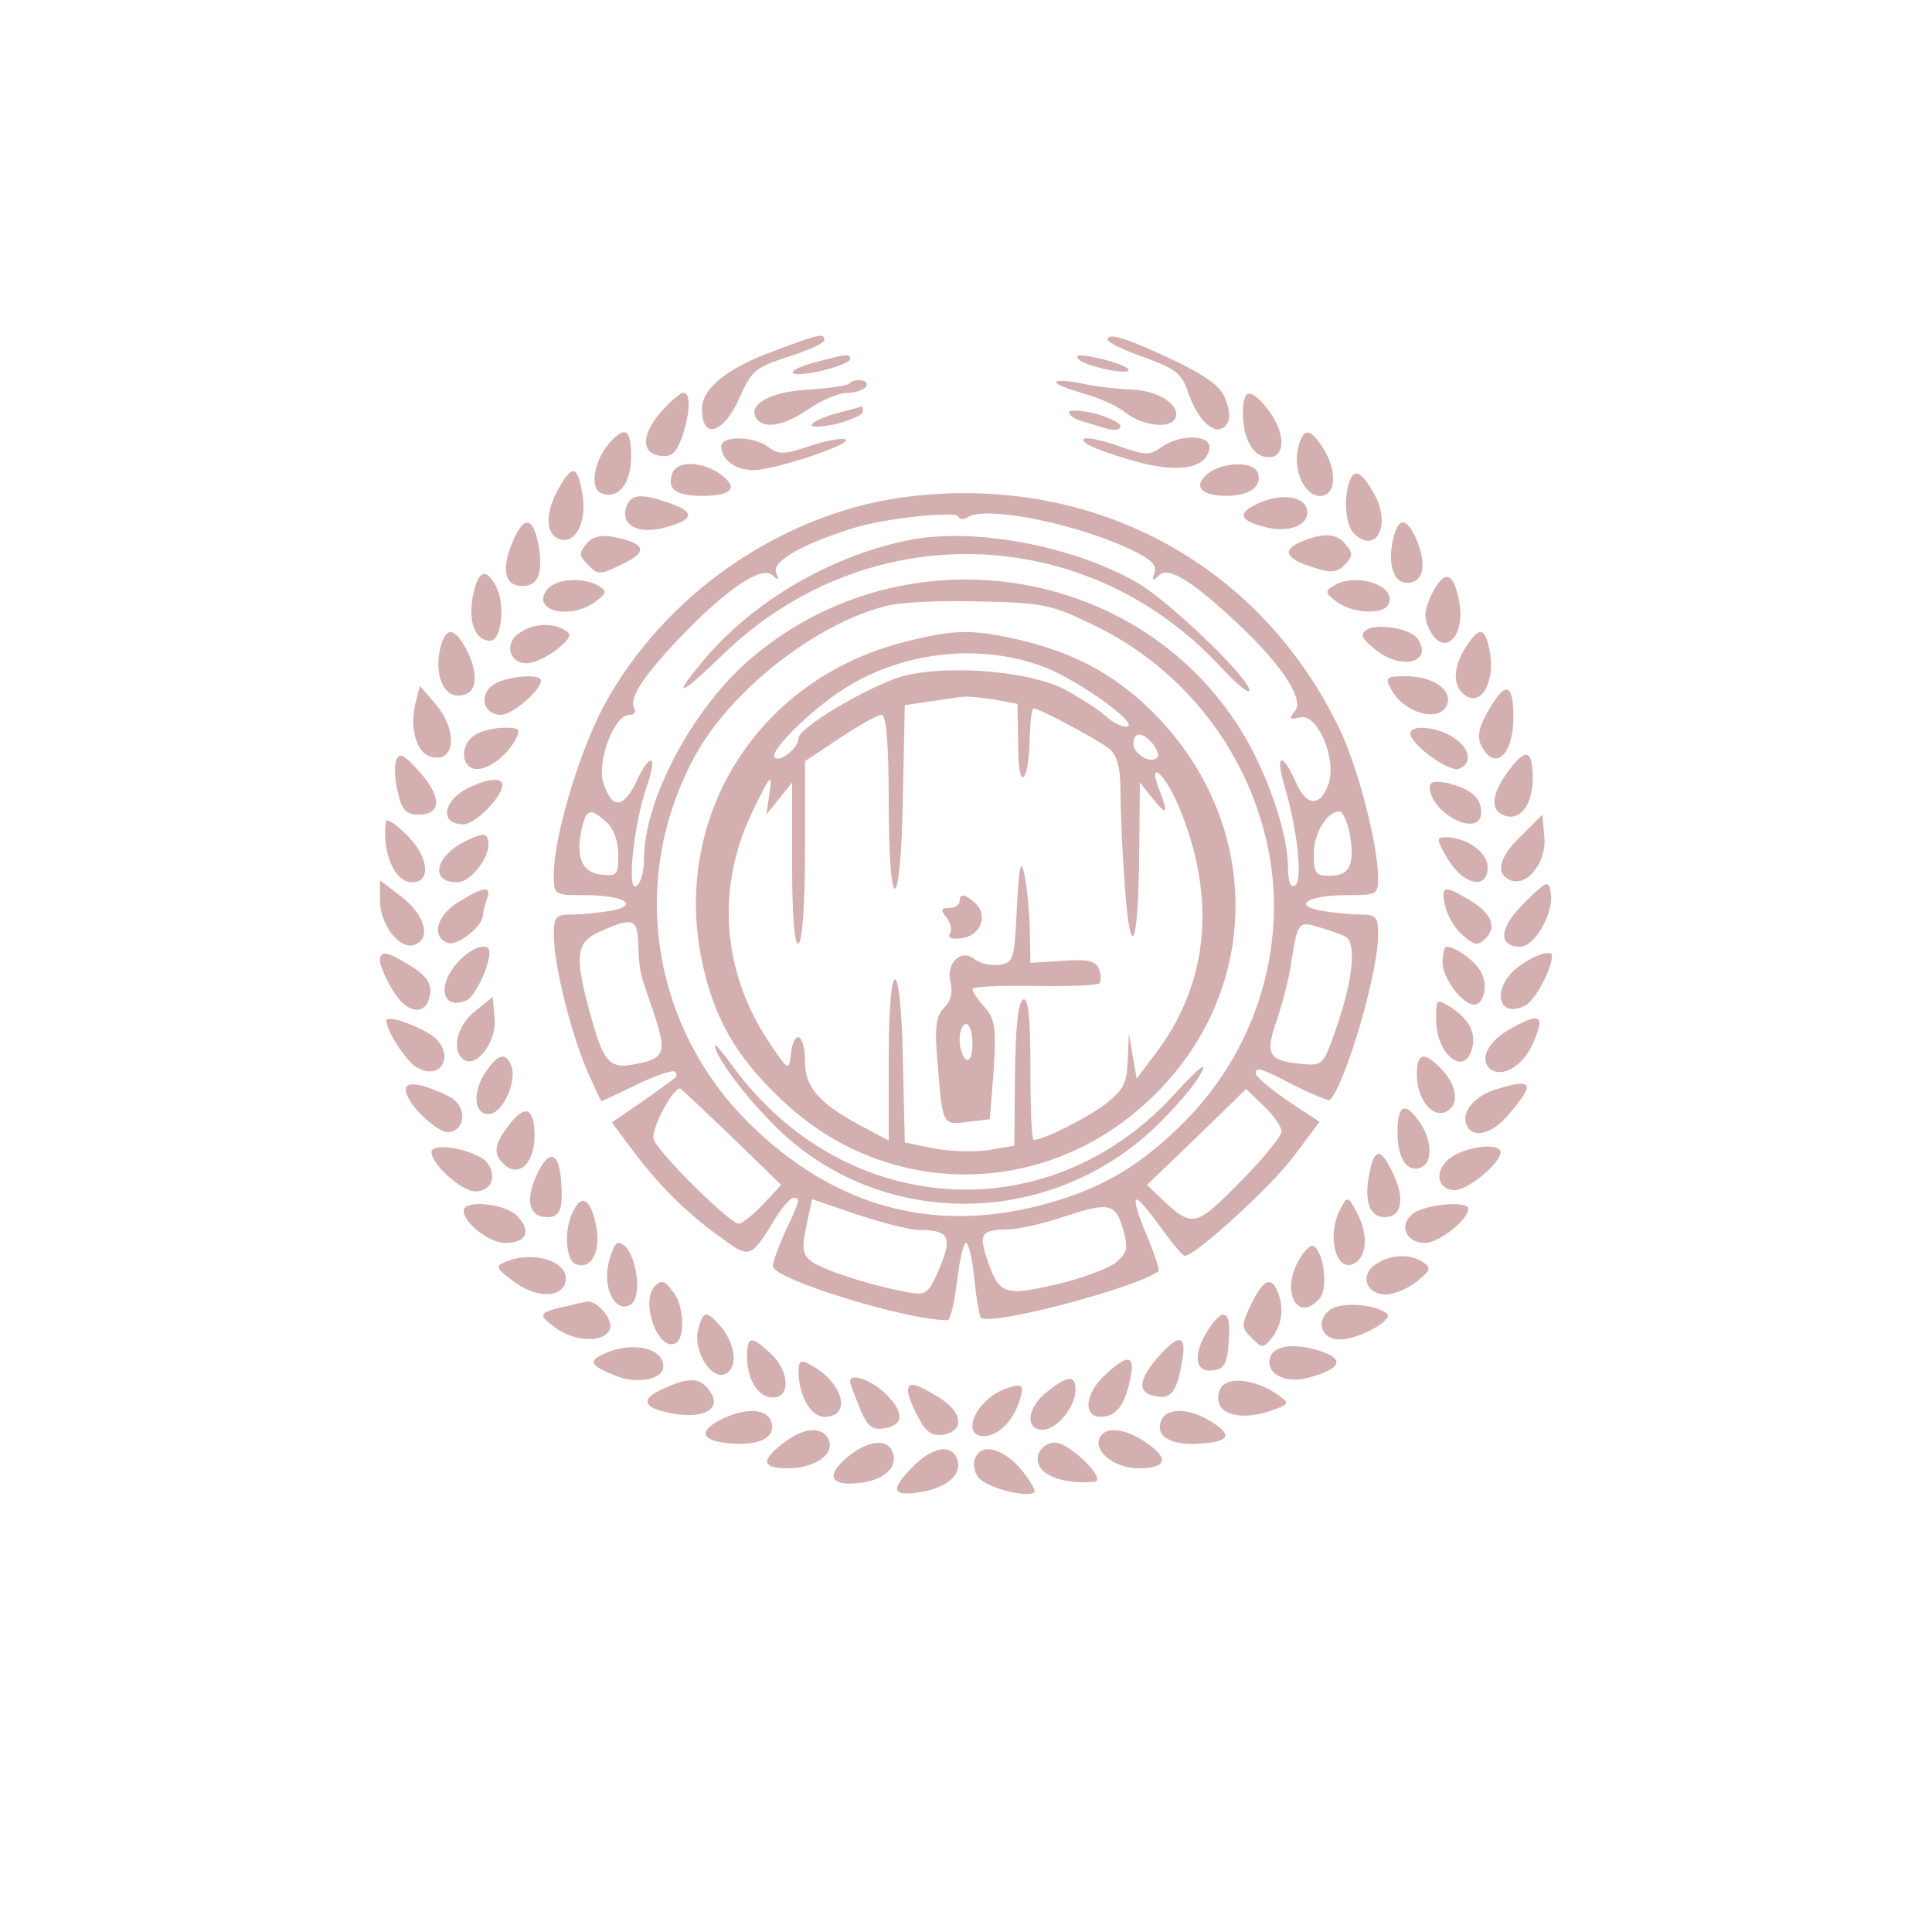  <svg  version="1.0" xmlns="http://www.w3.org/2000/svg"  width="300pt" height="300pt" viewBox="0 0 300 300"  preserveAspectRatio="xMidYMid meet">  <g transform="translate(0,300) scale(0.1,-0.1)" fill="#d4afaf" stroke="none"> <path d="M1202 2455 c-72 -26 -112 -58 -112 -90 0 -50 35 -38 60 21 17 38 24 44 74 60 31 10 56 21 56 26 0 11 -7 10 -78 -17z"/> <path d="M1720 2473 c0 -5 26 -17 57 -28 47 -17 58 -25 67 -52 15 -45 42 -71 58 -55 8 8 9 20 2 39 -6 21 -26 36 -74 60 -75 36 -110 48 -110 36z"/> <path d="M1268 2438 c-54 -14 -47 -26 7 -14 25 6 45 14 45 18 0 9 -3 9 -52 -4z"/> <path d="M1675 2442 c6 -6 28 -13 50 -17 49 -8 28 9 -25 20 -24 5 -32 4 -25 -3z"/> <path d="M1318 2404 c-4 -3 -32 -7 -63 -9 -58 -3 -94 -23 -81 -44 11 -18 43 -13 82 14 20 14 47 25 60 25 12 0 26 5 29 10 6 10 -17 14 -27 4z"/> <path d="M1640 2406 c0 -3 19 -10 42 -17 23 -6 53 -19 66 -30 26 -20 67 -25 76 -10 12 19 -22 44 -65 46 -24 1 -61 5 -81 10 -21 4 -38 5 -38 1z"/> <path d="M1025 2359 c-30 -36 -29 -63 1 -67 17 -2 24 5 33 29 13 39 14 69 2 69 -5 0 -21 -14 -36 -31z"/> <path d="M1930 2359 c0 -41 16 -69 40 -69 27 0 26 39 -1 74 -27 34 -39 33 -39 -5z"/> <path d="M1298 2358 c-21 -6 -38 -14 -38 -18 0 -4 18 -3 40 2 22 6 40 14 40 19 0 5 -1 9 -2 8 -2 -1 -20 -6 -40 -11z"/> <path d="M1660 2360 c0 -5 9 -11 20 -14 11 -3 29 -9 40 -12 11 -3 20 -1 20 4 0 5 -18 14 -40 20 -22 5 -40 6 -40 2z"/> <path d="M947 2313 c-25 -28 -32 -72 -13 -79 26 -10 46 15 46 57 0 43 -9 48 -33 22z"/> <path d="M2016 2306 c-9 -35 9 -76 34 -76 25 0 27 39 4 75 -20 31 -30 31 -38 1z"/> <path d="M1120 2307 c0 -21 22 -37 50 -37 33 0 159 42 142 48 -7 2 -32 -3 -56 -11 -38 -13 -47 -13 -63 -1 -23 17 -73 18 -73 1z"/> <path d="M1686 2312 c5 -5 37 -17 72 -27 69 -20 114 -14 120 18 4 22 -44 24 -74 3 -18 -13 -26 -13 -60 -1 -44 16 -73 19 -58 7z"/> <path d="M1044 2265 c-9 -24 5 -35 46 -35 47 0 58 13 28 34 -28 20 -67 21 -74 1z"/> <path d="M1876 2265 c-24 -19 -12 -35 28 -35 36 0 57 15 49 36 -7 18 -53 17 -77 -1z"/> <path d="M865 2237 c-20 -38 -17 -70 7 -75 24 -5 40 32 32 73 -8 44 -16 44 -39 2z"/> <path d="M2096 2254 c-10 -26 -7 -69 6 -82 33 -33 58 9 34 57 -20 37 -32 45 -40 25z"/> <path d="M1420 2230 c-199 -21 -390 -151 -485 -331 -37 -72 -75 -199 -75 -256 0 -33 0 -33 48 -33 60 0 86 -15 42 -24 -18 -3 -45 -6 -61 -6 -26 0 -29 -3 -29 -32 0 -46 26 -150 51 -209 12 -27 22 -49 23 -49 1 0 26 12 55 26 29 14 56 23 59 20 3 -3 3 -7 1 -9 -2 -2 -25 -19 -51 -37 l-48 -33 27 -36 c41 -56 84 -100 136 -138 53 -39 51 -40 94 30 10 15 21 27 25 27 11 0 11 -2 -12 -51 -11 -24 -20 -49 -20 -55 0 -20 207 -84 271 -84 5 0 11 27 15 60 4 33 10 60 14 60 4 0 10 -25 13 -56 3 -31 8 -58 10 -60 14 -14 241 46 276 72 2 2 -6 26 -18 55 -12 28 -20 53 -17 56 3 3 19 -16 37 -41 18 -25 35 -46 39 -46 16 0 131 105 167 152 l42 56 -50 33 c-27 19 -49 37 -49 42 0 11 7 9 61 -19 28 -14 53 -24 54 -22 24 24 75 197 75 256 0 29 -3 32 -29 32 -16 0 -43 3 -61 6 -44 9 -18 24 43 24 45 0 47 1 47 28 -1 52 -30 165 -58 226 -121 256 -376 397 -662 366z m83 -33 c27 17 153 -7 239 -44 43 -19 55 -29 51 -42 -5 -13 -3 -14 7 -4 15 14 53 -10 128 -81 65 -62 97 -113 83 -130 -10 -12 -9 -14 7 -10 27 8 58 -63 45 -103 -13 -37 -35 -36 -52 5 -21 46 -31 40 -16 -10 20 -68 28 -145 16 -153 -7 -4 -11 6 -11 28 0 57 -37 161 -82 227 -167 250 -526 295 -756 94 -88 -77 -162 -217 -162 -308 0 -19 -5 -38 -12 -42 -15 -10 -4 96 16 154 18 51 6 56 -17 6 -20 -40 -37 -40 -50 0 -11 33 17 106 40 106 8 0 11 4 8 10 -9 15 13 49 69 108 70 74 129 115 145 99 10 -9 11 -8 6 4 -6 17 38 43 117 68 48 16 162 28 166 19 2 -5 9 -5 15 -1z m200 -170 c144 -71 245 -208 270 -366 22 -144 -27 -294 -131 -400 -71 -72 -133 -108 -224 -132 -171 -45 -324 -2 -454 126 -153 151 -188 380 -86 569 55 103 189 208 298 235 22 6 87 9 146 7 100 -2 112 -5 181 -39z m-761 -304 c11 -9 18 -30 18 -50 0 -32 -2 -34 -27 -31 -30 3 -40 29 -29 74 7 28 13 30 38 7z m1154 -18 c8 -47 0 -65 -31 -65 -22 0 -25 4 -25 34 0 33 21 66 40 66 5 0 12 -16 16 -35z m-1105 -170 c2 -45 1 -41 24 -107 21 -64 18 -72 -32 -81 -38 -7 -47 5 -69 88 -22 82 -19 103 19 119 49 22 57 20 58 -19z m1099 10 c16 -10 11 -65 -13 -135 -22 -65 -22 -65 -57 -62 -51 5 -56 15 -37 69 9 27 19 66 22 88 10 64 11 65 44 55 17 -5 35 -11 41 -15z m-954 -310 l77 -75 -28 -30 c-16 -17 -33 -30 -38 -30 -14 0 -126 111 -132 131 -5 14 29 79 41 79 1 0 37 -34 80 -75z m854 8 c0 -7 -29 -43 -65 -79 -69 -70 -73 -71 -122 -25 l-22 21 77 74 77 75 28 -27 c15 -14 27 -32 27 -39z m-562 -153 c46 0 51 -11 31 -59 -18 -41 -20 -43 -53 -37 -58 11 -131 35 -147 48 -13 10 -14 21 -7 54 l9 42 70 -24 c39 -13 83 -24 97 -24z m316 1 c8 -29 7 -36 -12 -52 -12 -9 -54 -25 -94 -34 -80 -18 -87 -15 -106 42 -12 37 -8 43 32 44 17 0 56 9 86 19 72 24 82 22 94 -19z"/> <path d="M1405 2160 c-117 -25 -233 -93 -308 -180 -57 -67 -44 -64 27 5 221 213 560 205 769 -18 26 -28 47 -46 47 -39 0 19 -122 136 -172 166 -101 59 -261 89 -363 66z"/> <path d="M1400 2002 c-232 -61 -365 -285 -305 -516 20 -78 54 -133 120 -195 159 -151 400 -153 563 -5 179 161 188 423 21 599 -59 62 -124 99 -210 120 -80 19 -108 18 -189 -3z m222 -38 c54 -21 145 -87 129 -92 -7 -2 -22 5 -34 16 -12 11 -42 30 -67 43 -59 29 -194 38 -258 16 -56 -20 -152 -78 -152 -93 0 -15 -29 -39 -37 -30 -9 9 54 72 107 106 92 59 213 72 312 34z m-79 -50 l37 -7 1 -66 c0 -73 17 -59 18 17 1 23 3 42 6 42 9 0 99 -48 118 -63 12 -11 17 -29 17 -69 0 -30 3 -97 7 -149 9 -119 21 -86 22 61 l1 105 20 -25 c22 -28 25 -24 10 14 -18 47 7 27 29 -23 61 -143 49 -279 -37 -390 l-27 -36 -6 35 -6 35 -2 -42 c-1 -35 -7 -46 -34 -67 -29 -22 -96 -56 -112 -56 -3 0 -5 50 -5 111 0 78 -3 110 -11 107 -8 -3 -12 -42 -13 -116 l-1 -111 -41 -7 c-22 -3 -61 -2 -85 3 l-44 9 -3 127 c-3 167 -22 169 -22 2 l0 -126 -32 17 c-74 38 -98 64 -98 105 0 44 -17 53 -22 12 -3 -27 -4 -26 -36 22 -72 110 -80 241 -22 358 26 54 30 58 25 27 l-5 -35 20 25 20 25 0 -128 c0 -83 4 -126 10 -122 6 4 10 63 10 145 l0 138 54 36 c30 20 59 36 65 36 7 0 11 -45 11 -135 0 -184 19 -178 22 8 l3 142 40 6 c22 3 45 7 50 7 6 1 27 -1 48 -4z m247 -69 c7 -9 10 -18 7 -21 -10 -11 -37 5 -37 21 0 19 14 19 30 0z"/> <path d="M1579 1590 c-4 -80 -5 -85 -27 -88 -13 -2 -30 2 -38 8 -21 18 -46 -5 -38 -36 4 -15 0 -29 -10 -39 -13 -13 -15 -30 -10 -88 8 -95 7 -94 47 -89 l34 4 6 76 c4 66 2 80 -14 98 -10 11 -19 24 -19 28 0 4 43 6 95 5 53 -1 98 1 102 4 3 4 3 14 -1 23 -5 12 -17 15 -56 12 l-50 -3 -1 55 c-1 30 -5 69 -9 85 -5 22 -8 8 -11 -55z m-69 -211 c0 -17 -4 -28 -10 -24 -5 3 -10 17 -10 31 0 13 5 24 10 24 6 0 10 -14 10 -31z"/> <path d="M1490 1600 c0 -5 -7 -10 -16 -10 -13 0 -14 -3 -4 -15 6 -8 9 -19 5 -25 -4 -6 3 -9 17 -7 29 3 43 33 24 53 -17 16 -26 18 -26 4z"/> <path d="M1110 1377 c0 -16 44 -76 90 -122 159 -163 424 -166 593 -6 28 27 61 64 71 83 13 22 -1 12 -43 -34 -195 -211 -511 -189 -683 46 -15 21 -28 36 -28 33z"/> <path d="M973 2214 c-11 -29 18 -45 60 -33 45 12 47 24 6 38 -43 15 -59 14 -66 -5z"/> <path d="M1953 2218 c-32 -15 -29 -26 10 -36 35 -10 67 1 67 22 0 25 -39 32 -77 14z"/> <path d="M795 2156 c-17 -41 -11 -66 16 -66 25 0 33 21 25 65 -9 44 -23 45 -41 1z"/> <path d="M2164 2166 c-10 -41 -1 -71 21 -71 25 0 31 27 15 66 -15 35 -28 37 -36 5z"/> <path d="M910 2155 c-11 -14 -11 -18 3 -32 15 -16 19 -16 53 1 41 19 37 32 -12 42 -21 4 -34 1 -44 -11z"/> <path d="M2023 2160 c-33 -13 -28 -27 13 -40 30 -10 39 -10 52 3 13 13 13 19 2 31 -14 18 -34 19 -67 6z"/> <path d="M734 2073 c-7 -39 4 -68 27 -68 18 0 24 57 9 85 -16 30 -28 24 -36 -17z"/> <path d="M2224 2079 c-12 -25 -14 -37 -5 -55 21 -46 57 -15 47 41 -9 47 -22 52 -42 14z"/> <path d="M850 2085 c-27 -33 35 -49 75 -19 17 13 18 16 5 24 -23 14 -66 12 -80 -5z"/> <path d="M2070 2090 c-13 -8 -12 -11 5 -24 23 -18 71 -21 80 -6 18 29 -49 53 -85 30z"/> <path d="M805 2016 c-22 -16 -14 -46 13 -46 11 0 32 10 46 21 21 17 25 24 14 30 -20 13 -52 11 -73 -5z"/> <path d="M2122 2022 c-11 -7 -7 -14 14 -31 40 -32 89 -20 66 16 -10 17 -63 26 -80 15z"/> <path d="M684 1995 c-10 -39 3 -75 27 -75 28 0 34 26 16 66 -20 40 -34 43 -43 9z"/> <path d="M2276 1995 c-19 -29 -21 -59 -3 -73 26 -22 50 19 40 68 -7 36 -16 38 -37 5z"/> <path d="M765 1936 c-22 -16 -14 -46 13 -46 17 0 62 38 62 53 0 12 -56 7 -75 -7z"/> <path d="M2160 1930 c20 -38 76 -53 87 -24 9 23 -23 44 -64 44 -30 0 -33 -2 -23 -20z"/> <path d="M645 1908 c-9 -36 1 -74 21 -82 40 -15 47 38 10 81 l-24 28 -7 -27z"/> <path d="M2318 1908 c-24 -38 -27 -55 -13 -74 21 -29 45 -1 45 52 0 49 -10 56 -32 22z"/> <path d="M738 1859 c-21 -12 -24 -45 -4 -52 17 -7 52 17 66 44 9 17 7 19 -17 19 -15 0 -36 -5 -45 -11z"/> <path d="M2190 1861 c0 -17 60 -60 75 -55 22 9 18 31 -7 48 -24 17 -68 22 -68 7z"/> <path d="M615 1819 c-3 -9 -2 -32 3 -50 6 -27 13 -34 32 -34 36 0 36 28 1 67 -24 27 -31 30 -36 17z"/> <path d="M2341 1801 c-25 -34 -27 -59 -6 -67 25 -10 45 16 45 57 0 46 -11 49 -39 10z"/> <path d="M735 1780 c-46 -18 -56 -60 -15 -60 18 0 60 43 60 61 0 11 -18 11 -45 -1z"/> <path d="M2220 1778 c1 -42 80 -81 80 -39 0 22 -16 36 -52 45 -20 4 -28 2 -28 -6z"/> <path d="M599 1724 c-6 -49 14 -94 41 -94 31 0 25 42 -10 75 -16 16 -30 25 -31 19z"/> <path d="M2363 1703 c-36 -34 -42 -60 -17 -70 26 -10 56 29 52 68 l-3 34 -32 -32z"/> <path d="M723 1694 c-48 -24 -56 -64 -13 -64 22 0 53 42 48 64 -3 13 -7 13 -35 0z"/> <path d="M2247 1668 c24 -42 63 -51 63 -15 0 24 -33 47 -66 47 -14 0 -13 -5 3 -32z"/> <path d="M590 1602 c0 -38 31 -78 54 -69 26 10 16 46 -21 75 l-33 25 0 -31z"/> <path d="M2367 1598 c-39 -38 -42 -68 -6 -68 22 0 52 52 47 83 -3 21 -6 20 -41 -15z"/> <path d="M713 1600 c-35 -21 -44 -54 -18 -64 15 -6 55 26 55 43 0 5 3 16 6 25 8 21 -4 20 -43 -4z"/> <path d="M2244 1593 c4 -16 16 -36 28 -46 18 -15 23 -16 35 -4 18 18 9 39 -26 60 -39 23 -44 22 -37 -10z"/> <path d="M712 1507 c-34 -36 -26 -76 11 -61 14 5 37 53 37 75 0 17 -27 9 -48 -14z"/> <path d="M2240 1505 c0 -24 31 -65 49 -65 15 0 22 30 11 50 -9 18 -40 40 -54 40 -3 0 -6 -11 -6 -25z"/> <path d="M590 1508 c0 -7 9 -28 20 -46 23 -38 53 -40 58 -5 2 16 -6 28 -30 43 -38 23 -48 25 -48 8z"/> <path d="M2358 1499 c-43 -32 -33 -83 11 -60 15 8 41 57 41 77 0 10 -28 1 -52 -17z"/> <path d="M738 1430 c-29 -22 -38 -63 -17 -76 20 -12 51 30 47 66 l-3 32 -27 -22z"/> <path d="M2230 1416 c0 -51 42 -88 55 -47 8 25 -2 47 -31 66 -24 15 -24 15 -24 -19z"/> <path d="M600 1415 c0 -16 32 -65 48 -73 41 -22 60 26 20 52 -28 17 -68 30 -68 21z"/> <path d="M2348 1404 c-37 -20 -52 -48 -34 -64 18 -14 50 4 65 37 21 46 14 52 -31 27z"/> <path d="M756 1338 c-23 -32 -21 -68 3 -68 21 0 44 50 35 75 -8 21 -20 19 -38 -7z"/> <path d="M2200 1332 c0 -37 22 -67 44 -59 22 9 20 39 -4 65 -28 30 -40 28 -40 -6z"/> <path d="M630 1308 c0 -21 50 -69 68 -66 27 5 26 42 0 55 -42 21 -68 25 -68 11z"/> <path d="M2325 1309 c-35 -10 -56 -35 -48 -55 9 -23 40 -16 67 17 40 47 36 55 -19 38z"/> <path d="M791 1254 c-25 -32 -26 -47 -6 -64 22 -18 45 5 45 46 0 44 -14 50 -39 18z"/> <path d="M2170 1242 c0 -41 15 -63 36 -55 19 7 18 43 -2 71 -22 32 -34 27 -34 -16z"/> <path d="M670 1211 c0 -19 47 -61 68 -61 25 0 34 23 19 44 -15 20 -87 34 -87 17z"/> <path d="M2260 1207 c-31 -16 -34 -51 -4 -55 20 -3 74 41 74 59 0 13 -41 11 -70 -4z"/> <path d="M834 1177 c-19 -41 -13 -67 16 -67 20 0 25 13 21 60 -4 42 -19 45 -37 7z"/> <path d="M2126 1176 c-8 -42 1 -66 24 -66 26 0 32 27 14 66 -20 43 -30 43 -38 0z"/> <path d="M891 1121 c-16 -28 -13 -78 3 -84 24 -9 39 19 32 58 -8 42 -22 52 -35 26z"/> <path d="M2081 1122 c-23 -44 -4 -105 26 -81 17 14 16 47 -1 78 -13 24 -14 24 -25 3z"/> <path d="M720 1120 c0 -19 40 -50 64 -50 33 0 42 17 20 41 -18 20 -84 27 -84 9z"/> <path d="M2195 1116 c-24 -17 -13 -46 18 -46 21 0 67 36 67 53 0 13 -66 7 -85 -7z"/> <path d="M944 1034 c-7 -38 13 -73 35 -60 22 14 6 96 -19 96 -5 0 -12 -16 -16 -36z"/> <path d="M2015 1040 c-26 -50 2 -95 35 -55 12 15 6 70 -10 80 -5 3 -16 -8 -25 -25z"/> <path d="M786 1041 c-17 -7 -17 -9 9 -29 33 -26 73 -29 82 -6 12 32 -44 54 -91 35z"/> <path d="M2135 1036 c-24 -17 -13 -46 17 -46 13 0 34 9 48 20 21 17 23 21 10 30 -21 14 -53 12 -75 -4z"/> <path d="M1017 1003 c-24 -24 6 -105 33 -88 14 9 12 57 -4 78 -14 19 -19 20 -29 10z"/> <path d="M1943 975 c-16 -33 -16 -36 1 -53 16 -16 18 -16 32 2 15 21 18 45 8 70 -10 25 -23 19 -41 -19z"/> <path d="M885 973 c-49 -11 -51 -13 -25 -33 31 -24 78 -26 87 -4 6 15 -21 46 -36 43 -3 -1 -15 -3 -26 -6z"/> <path d="M2065 966 c-23 -17 -13 -46 15 -46 29 0 84 30 74 40 -18 15 -72 19 -89 6z"/> <path d="M1084 935 c-8 -31 19 -77 41 -69 21 8 18 44 -4 72 -24 28 -29 28 -37 -3z"/> <path d="M1876 935 c-24 -37 -21 -67 7 -63 18 2 23 10 25 46 4 47 -8 54 -32 17z"/> <path d="M1160 894 c0 -36 17 -64 40 -64 28 0 26 41 -3 68 -30 28 -37 28 -37 -4z"/> <path d="M1795 889 c-28 -34 -28 -52 -1 -57 24 -5 33 6 41 51 9 46 -4 48 -40 6z"/> <path d="M943 900 c-31 -13 -29 -19 12 -36 34 -14 75 -6 75 14 0 28 -44 39 -87 22z"/> <path d="M1973 894 c-10 -26 22 -44 60 -33 47 13 55 27 23 39 -40 15 -76 12 -83 -6z"/> <path d="M1240 871 c0 -38 19 -71 40 -71 44 0 29 54 -22 81 -14 8 -18 6 -18 -10z"/> <path d="M1716 865 c-31 -28 -35 -65 -7 -65 24 0 37 17 46 58 8 38 -3 41 -39 7z"/> <path d="M1031 844 c-40 -17 -33 -32 20 -40 44 -6 68 9 53 33 -15 24 -32 26 -73 7z"/> <path d="M1320 855 c0 -3 7 -22 15 -41 11 -28 19 -35 37 -32 31 4 33 24 4 53 -22 22 -56 34 -56 20z"/> <path d="M1626 839 c-31 -24 -35 -59 -7 -59 22 0 51 35 51 62 0 23 -11 23 -44 -3z"/> <path d="M1902 851 c-8 -4 -12 -17 -10 -27 4 -23 42 -29 83 -14 28 10 28 11 8 25 -27 19 -65 27 -81 16z"/> <path d="M1410 840 c0 -6 7 -25 16 -41 11 -22 21 -29 37 -27 35 5 33 35 -5 58 -37 23 -48 25 -48 10z"/> <path d="M1560 843 c-45 -17 -69 -73 -32 -73 22 0 47 25 56 58 7 22 3 25 -24 15z"/> <path d="M1116 794 c-35 -19 -24 -34 28 -36 41 -1 62 13 53 36 -8 20 -43 20 -81 0z"/> <path d="M1803 794 c-9 -23 12 -37 52 -36 53 2 61 12 28 33 -34 23 -72 24 -80 3z"/> <path d="M1216 759 c-35 -27 -33 -39 7 -39 41 0 73 21 64 44 -9 22 -39 20 -71 -5z"/> <path d="M1707 766 c-8 -21 25 -46 61 -46 43 0 48 15 13 39 -34 24 -66 27 -74 7z"/> <path d="M1313 735 c-33 -29 -21 -44 27 -37 34 5 55 25 46 47 -8 23 -41 18 -73 -10z"/> <path d="M1613 744 c-11 -29 29 -50 86 -45 22 2 -38 61 -61 61 -10 0 -21 -7 -25 -16z"/> <path d="M1415 720 c-34 -35 -29 -45 19 -36 39 7 61 29 52 51 -9 24 -40 18 -71 -15z"/> <path d="M1514 735 c-4 -8 -1 -22 6 -30 12 -15 77 -32 86 -22 3 2 -7 19 -21 36 -29 33 -62 41 -71 16z"/> </g> </svg> 